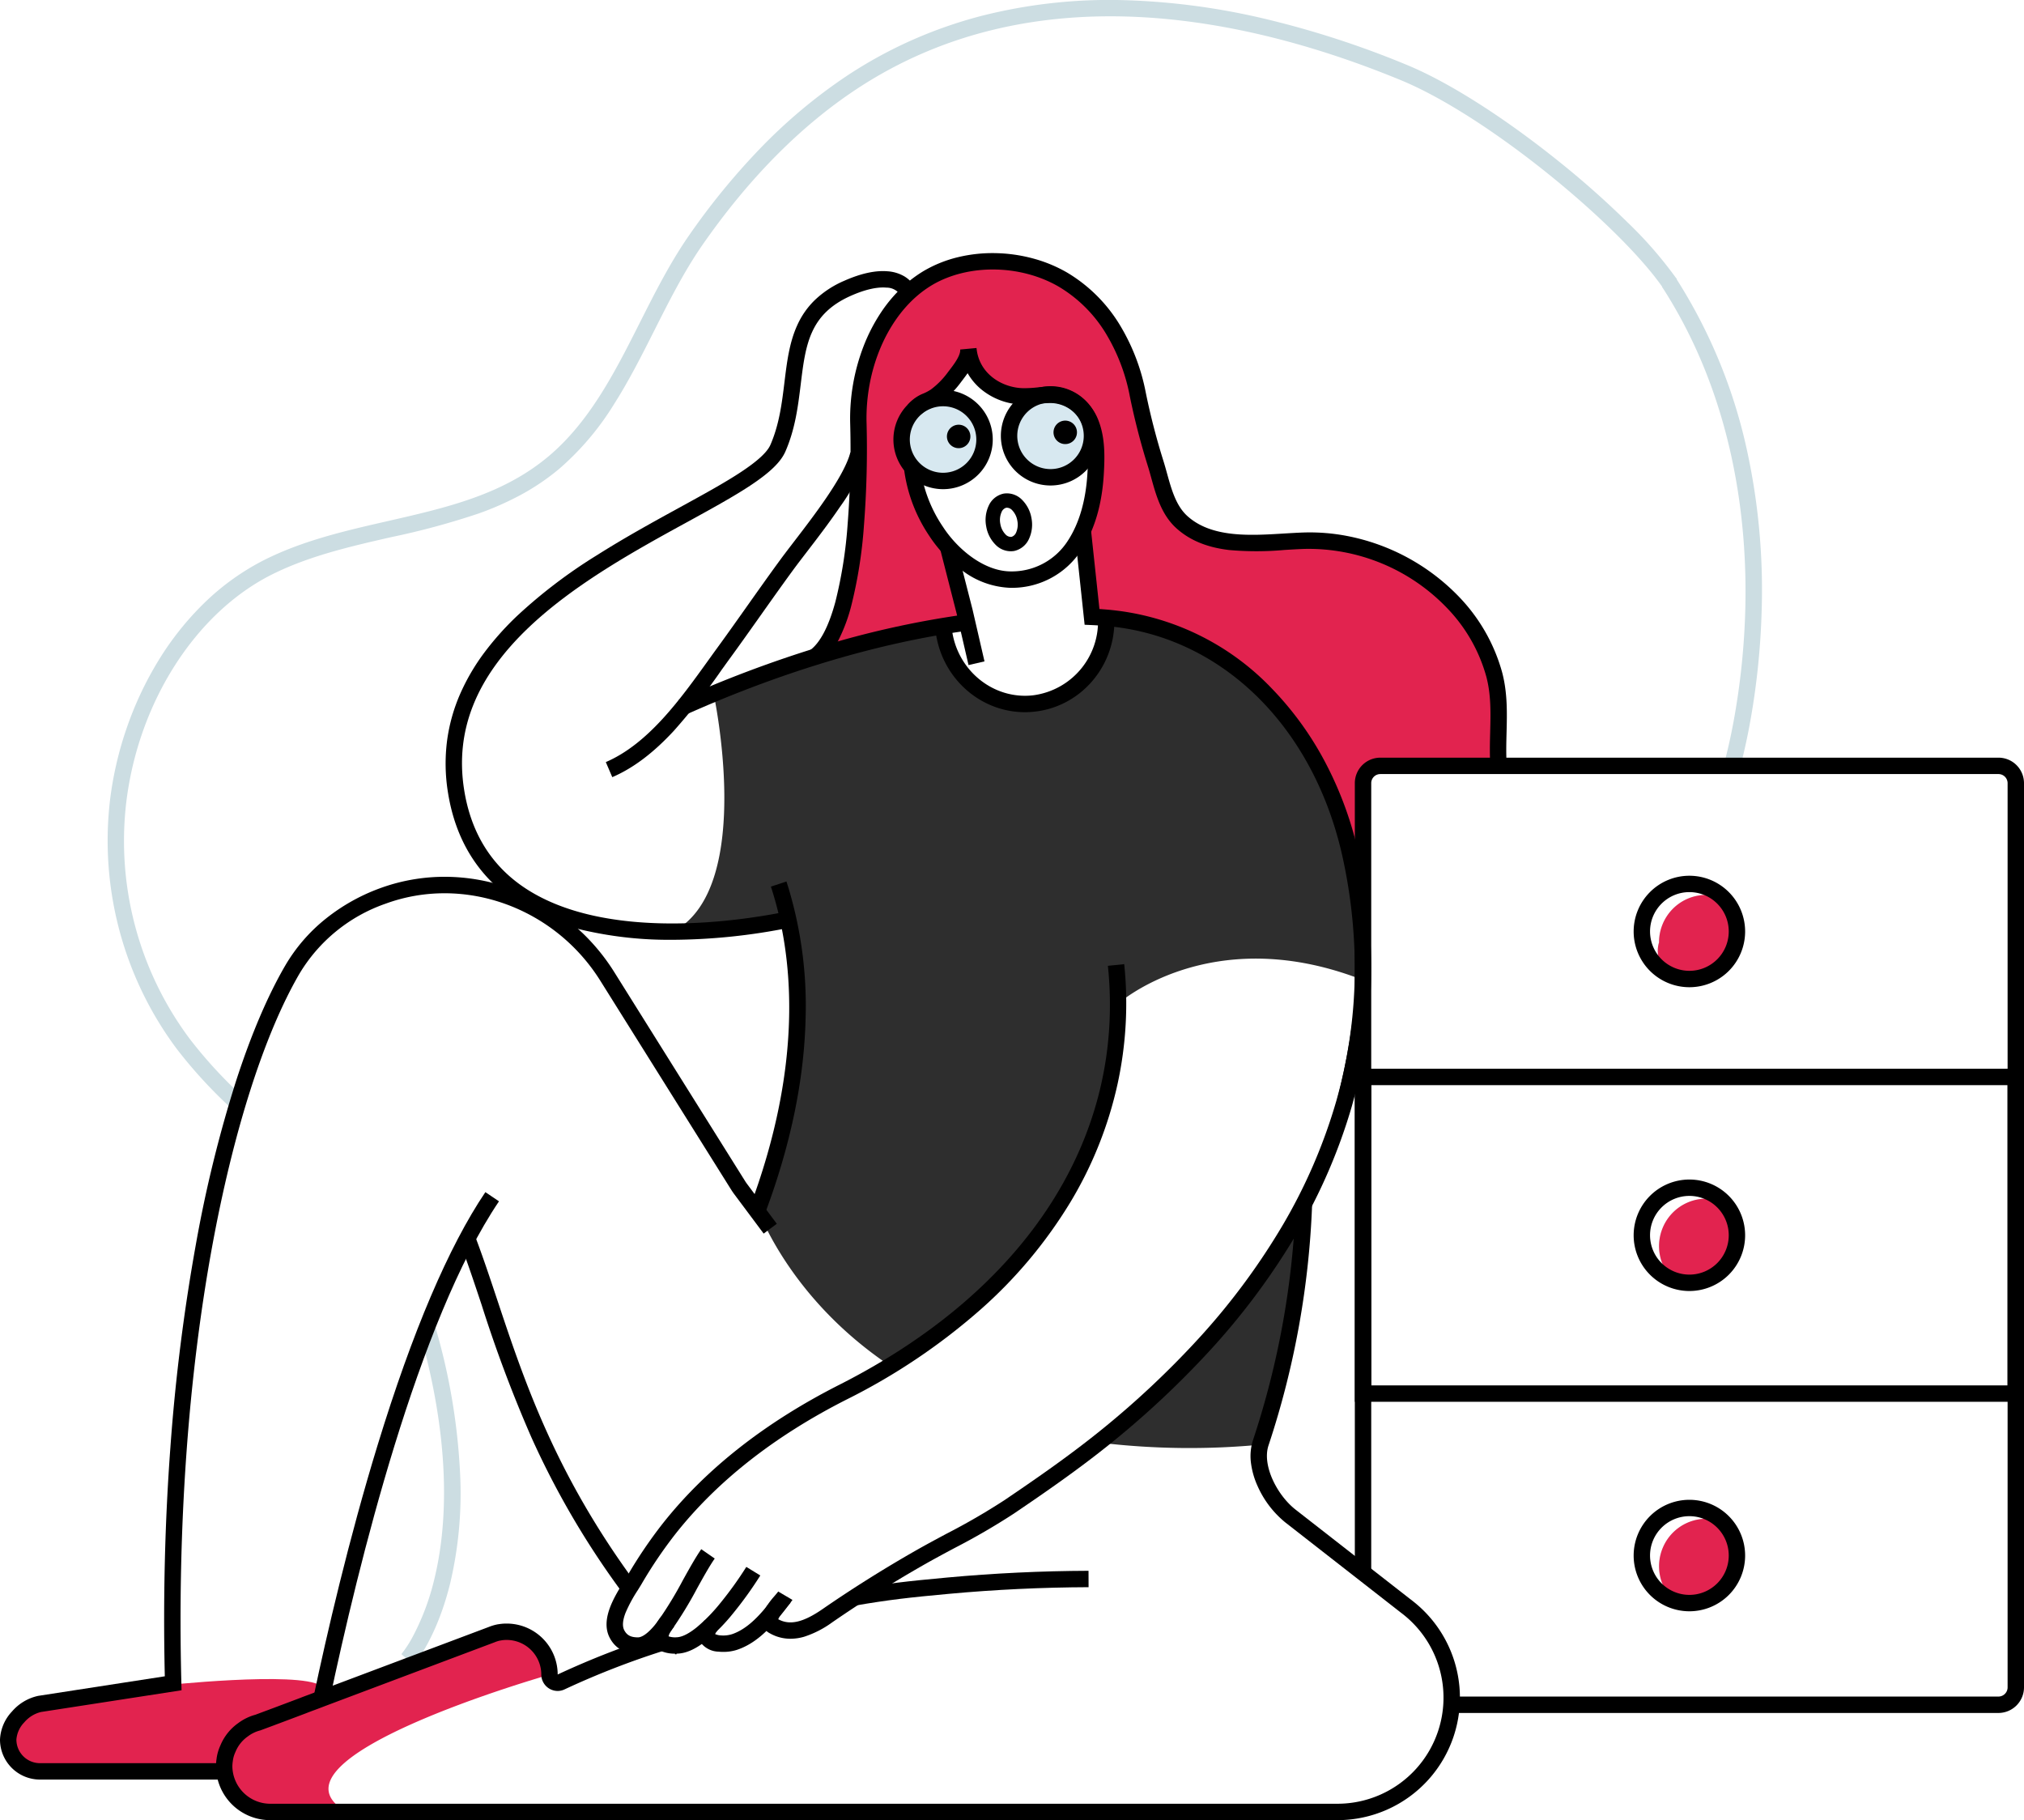 <svg xmlns="http://www.w3.org/2000/svg" width="493.737" height="444.002" viewBox="0 0 493.737 444.002">
  <g id="Group_2005" data-name="Group 2005" transform="translate(-280.542 -365)">
    <g id="Group_1998" data-name="Group 1998" transform="translate(93.694 -52.904)">
      <circle id="Oval" cx="10" cy="10" r="10" transform="translate(406.999 515)" fill="#d7e8f0"/>
      <circle id="Oval-2" data-name="Oval" cx="9.5" cy="9.5" r="9.5" transform="translate(432.999 515)" fill="#d7e8f0"/>
      <g id="Group" transform="translate(215.109 419.904)">
        <path id="Path" d="M28.508,268.682A115.263,115.263,0,0,1,14.92,253.948l-.019-.025A84.96,84.96,0,0,1-1.421,193.167v-.008a85.643,85.643,0,0,1,4.028-17.445,83.616,83.616,0,0,1,7.707-16.451A71.97,71.97,0,0,1,21.552,145.11a59.635,59.635,0,0,1,14.63-10.5c9.495-4.782,19.973-7.174,30.105-9.487,14.443-3.3,28.085-6.412,39.3-15.839,10.1-8.513,16.276-20.757,22.247-32.6,3.592-7.123,7.306-14.489,11.866-21.077A169.869,169.869,0,0,1,157.12,34.268a128.982,128.982,0,0,1,21.166-17.742,108.8,108.8,0,0,1,16.1-8.816A110.369,110.369,0,0,1,211.17,1.873,126.537,126.537,0,0,1,245.975-1.96a169.474,169.474,0,0,1,35.11,4.739,228.3,228.3,0,0,1,33.9,11.078c10.077,4.157,23.517,12.688,36.874,23.406a221.84,221.84,0,0,1,16.981,15.051A99.73,99.73,0,0,1,380.8,66.1l-3.3,2.259c-10.248-14.977-42.457-41.9-64.046-50.806C277.03,2.543,224.392-9.243,180.5,19.86c-13.654,9.057-26.272,21.852-37.5,38.03-4.4,6.358-8.052,13.6-11.582,20.6-3.052,6.053-6.208,12.312-9.875,18.078a67.792,67.792,0,0,1-13.368,15.78,55.906,55.906,0,0,1-9.488,6.419,72.953,72.953,0,0,1-10.181,4.49,185.614,185.614,0,0,1-21.32,5.769c-9.9,2.26-20.136,4.6-29.2,9.16C19.419,147.538,5.512,169.3,2.551,193.637a80.648,80.648,0,0,0,15.543,57.878A111.247,111.247,0,0,0,31.2,265.725Z" transform="translate(0 0)" fill="#ccdde2"/>
        <path id="Path-2" data-name="Path" d="M17.073,119.23l-3.829-1.157c.012-.04,1.227-4.1,2.492-10.882a177.527,177.527,0,0,0,2.89-27.884c.487-20.62-2.64-50.929-20.3-78.221L1.679-1.087A128.163,128.163,0,0,1,18.994,40.773a159.99,159.99,0,0,1,3.628,38.753,181.531,181.531,0,0,1-2.975,28.511C18.346,114.989,17.125,119.06,17.073,119.23Z" transform="translate(378.873 66.916)" fill="#ccdde2"/>
        <path id="Path-3" data-name="Path" d="M1.506,81.95l-3.012-2.632,0,0a27.683,27.683,0,0,0,2.9-4.5,58.977,58.977,0,0,0,5.2-14.045C9.407,49.122,11.056,29.212,2.915.546L6.763-.546a153,153,0,0,1,6.109,37,95.552,95.552,0,0,1-2.475,25.6C7.1,75.441,1.733,81.691,1.506,81.95Z" transform="translate(71.156 322.186)" fill="#ccdde2"/>
      </g>
      <path id="Shape" d="M130.866,145.486c-5.192-24.212-20.517-45.916-42.993-54.574a.076.076,0,0,1-.049-.027s-9.36-5.126-14.149-3.494c-.844-.12-1.687-.212-2.531-.255a17.525,17.525,0,0,1-.283,4.174,8.7,8.7,0,0,0,.093-1.148s.136-2.226-2.721-3.1S67.2,69.486,64.62,69.039a1.433,1.433,0,0,0-1.121.354c3.331-5.115,4.713-11.4,5.067-17.387.234-4.06.354-8.376-1.148-12.223a9.7,9.7,0,0,0-.963-1.878c-.12-.212-.234-.424-.354-.609a3.326,3.326,0,0,0-.256-.376,10.057,10.057,0,0,0-8.261-4.294,9.683,9.683,0,0,0-2.041.212h-.049a46.429,46.429,0,0,1-4.762.255c-6.6-.185-12.555-4.74-13.186-11.613.218,2.536-2.161,5.3-3.592,7.178A21.407,21.407,0,0,1,29.6,33.05c-1.551,1.1-3.946,1.665-5.116,3.167a.853.853,0,0,0-.142.164A10,10,0,0,0,23.8,50.3a35.365,35.365,0,0,0,5.867,15.7,29,29,0,0,0,2.863,3.733,27.634,27.634,0,0,0,5.116,4.506c-2.585-.637-4.25-.778-3.967.348.772,3.032,3.891,13.186,1.828,14.362S32.43,88.9,32.43,88.9a14.5,14.5,0,0,0,4.18,12.011c.468.468.914.941,1.339,1.36a15.716,15.716,0,0,1-3-3,3.294,3.294,0,0,1-.425-.61A20,20,0,0,1,32.43,94.2a5.986,5.986,0,0,1-.163-.587c-.043-.212-.114-.419-.163-.61-.049-.021-.049-.049-.049-.092a4.991,4.991,0,0,0-3.211-3.38c-4.06-1.388-10.116,1.823-10.748,2.177a.076.076,0,0,1-.049,0C11.973,93.089,5.937,94.754,0,96.6,12.228,81.4,11.172,53.007,10.726,46.416c.021-1.339,0-2.558-.027-3.564V39.167C10.487,27.951,14.547,15.4,22.971,7.63a10.975,10.975,0,0,1,.822-.751A28.743,28.743,0,0,1,27.711,4.06c9.714-5.725,23.205-5.208,32.87.376A35.374,35.374,0,0,1,73.044,16.952a48.089,48.089,0,0,1,5.8,15.412A170.059,170.059,0,0,0,83.2,49.284c1.578,4.925,2.443,10.841,6.531,14.476,7.809,6.993,20.223,4.784,29.774,4.479a48.884,48.884,0,0,1,36.462,15.184,40.692,40.692,0,0,1,9.948,17.5c1.97,7.4.56,14.737,1.039,22.28h-28.93a4.217,4.217,0,0,0-4.223,4.224V172A129.253,129.253,0,0,0,130.866,145.486ZM49.648,107.5c1.056-.049,2.275-.141,3.662-.315a23.173,23.173,0,0,0,10.77-3.809,19.338,19.338,0,0,1-10.514,4.577c-.517.043-1.034.093-1.546.093C51.221,107.9,50.421,107.706,49.648,107.5Zm3.369-29.73a15.54,15.54,0,0,1-2.231-.212,17.74,17.74,0,0,0,10.34-5.208c-1.786,2.479-4.146,5.422-7.973,5.422Z" transform="translate(385.999 482)" fill="#e2234f"/>
      <path id="Path-4" data-name="Path" d="M52.032,0C50.617,3.763,49.65,5.888,49.65,5.888c.377,17.9-10.576,58.864-10.576,58.864A183.989,183.989,0,0,1,0,64.331C29.28,42.357,43.718,18.511,52.032,0Z" transform="translate(455.512 705.544)" fill="#2e2e2e"/>
      <path id="Path-5" data-name="Path" d="M166.685,88.106c-36.232-13.594-58.434,6.139-58.434,6.139-.044,53.13-45.594,82.553-55.734,88.409-25.81-17.3-32.923-39.944-32.923-39.944l2.324-2.719a157.61,157.61,0,0,0,7.184-32.3c1.29-12.871-.169-25.3-.261-28.792-.212-7.194-3.472-5.552-7.3-4.171S0,76.53,0,76.53C19.637,65.481,9.46,18.609,9.46,18.609l42.8-13.9s12.11-6.819,14.222,1.876S77.021,19.088,86.241,21.045s17.743-8.651,18.892-17.232,16.873,0,16.873,0c38.747,19.26,46.536,54.261,44.68,84.293Z" transform="translate(351.447 568.418)" fill="#2e2e2e"/>
      <path id="Path-6" data-name="Path" d="M37.684,1.622s33.421-3.65,39.189,0c0,0,1.059,7.561-4.044,16.939s-11.373,2.932-45.094,5.086c0,0-27.412,2.176-27.729-7.811S12.465,4.456,19.9,4.375,37.684,1.622,37.684,1.622Z" transform="translate(188.306 827.494)" fill="#e2234f"/>
      <g id="Group-2" data-name="Group" transform="translate(265.27 486.033)">
        <path id="Path-7" data-name="Path" d="M.532,2.5H.156v-4H.532Z" transform="translate(86.078 332.91)"/>
        <path id="Path-8" data-name="Path" d="M.789,78.637-.789,74.962c10.348-4.444,18.122-15.259,24.98-24.8.681-.947,1.323-1.841,1.972-2.733l0,0c2.33-3.188,4.961-6.9,7.506-10.5,2.812-3.972,5.72-8.078,8.294-11.578l0-.005c.905-1.222,1.984-2.629,3.127-4.119C49.96,14.885,56.619,6.2,58.6.326L58.6.3c.064-.182.123-.375.185-.58.033-.11.067-.218.1-.325L62.7.6c-.03.094-.059.19-.089.287-.067.219-.143.467-.231.722A48.959,48.959,0,0,1,56.341,12.7c-2.6,3.826-5.5,7.616-8.07,10.96-1.131,1.475-2.2,2.868-3.084,4.062-2.552,3.47-5.449,7.56-8.25,11.516-2.553,3.605-5.192,7.333-7.54,10.545-.642.883-1.281,1.773-1.958,2.714A155.367,155.367,0,0,1,15.864,67.268C10.824,72.726,5.893,76.445.789,78.637Z" transform="translate(70.149 42.812)"/>
        <path id="Path-9" data-name="Path" d="M53.349,161.126l-.7,0a92.854,92.854,0,0,1-19.8-2.077,52.391,52.391,0,0,1-18.378-7.679C5.709,145.3.358,136.48-1.431,125.152a43.9,43.9,0,0,1-.2-12.68,42.57,42.57,0,0,1,3.206-11.386A51.507,51.507,0,0,1,7.5,90.992a71.145,71.145,0,0,1,7.962-8.9,124.522,124.522,0,0,1,19.478-14.8C41.8,62.95,48.868,59.076,55.1,55.658c5.877-3.222,10.953-6.005,14.928-8.628,4.067-2.683,6.421-4.853,7.2-6.633,2.175-4.99,2.814-10.217,3.431-15.272.607-4.966,1.18-9.656,3.121-13.917a19.886,19.886,0,0,1,4.243-6.094A24.051,24.051,0,0,1,95.28.35c4.028-1.785,7.583-2.559,10.562-2.3A9.344,9.344,0,0,1,109.93-.7,7.245,7.245,0,0,1,112.7,2.325L109.118,4.1A4.079,4.079,0,0,0,105.5,2.032c-2.268-.2-5.242.487-8.6,1.975-10.179,4.5-11.1,12.045-12.27,21.6C83.976,30.95,83.3,36.471,80.894,42c-1.125,2.582-3.8,5.164-8.66,8.374-4.111,2.712-9.5,5.668-15.208,8.8C44.737,65.9,29.444,74.287,18.226,84.984,5.385,97.23.247,110.165,2.52,124.527c1.612,10.207,6.4,18.131,14.232,23.552,20.07,13.892,54.416,8.214,64.464,6.143l.808,3.918A147.172,147.172,0,0,1,53.349,161.126Z" transform="translate(32.28 0)"/>
        <path id="Path-10" data-name="Path" d="M1.957,122.922l-3.914-.827c3.25-15.373,8.609-38.542,15.683-61.618,8.462-27.6,17.3-48.325,26.254-61.6L43.3,1.119C23.545,30.375,8.918,89.99,1.957,122.922Z" transform="translate(0 223.802)"/>
        <path id="Path-11" data-name="Path" d="M1.869,81.162l-3.738-1.424C12.086,43.106,8.811,16.5,3.607.623l3.8-1.246a99.578,99.578,0,0,1,4.66,33.578C11.689,48.174,8.257,64.393,1.869,81.162Z" transform="translate(106.024 147.525)"/>
      </g>
      <path id="Path-12" data-name="Path" d="M30.218,43.9H11.087A11.191,11.191,0,0,1,0,32.807a10.874,10.874,0,0,1,.119-1.526A12.8,12.8,0,0,0,.911,28.5c.331-1.825.4-2.905,3.672-4.611a59.231,59.231,0,0,1,6.433-2.813c.418-.141.841-.326,1.307-.489,1.757-.657,4.117-1.548,6.9-2.6.705-.255,1.427-.543,2.17-.82s1.66-.63,2.528-.961C36.737,11.427,54.93,4.633,66.857.163h.071A9.031,9.031,0,0,1,68.729,0a10.415,10.415,0,0,1,10.4,10.416S6.829,31.026,30.218,43.9Z" transform="translate(241.422 816.112)" fill="#e2234f"/>
      <g id="Group-3" data-name="Group" transform="translate(188.848 481.646)">
        <path id="Path-13" data-name="Path" d="M37.88,86.34a205.721,205.721,0,0,1-22.286-38A328.9,328.9,0,0,1,3.457,16.03C1.661,10.638-.035,5.545-1.87.709L1.87-.709C3.734,4.2,5.443,9.333,7.252,14.765,13.883,34.675,21.4,57.24,41.1,83.967Z" transform="translate(112.035 238.544)"/>
        <path id="Path-14" data-name="Path" d="M5.662,168.011c-3.224,0-5.542-1.309-6.89-3.891-2.335-4.455,1.156-10.054,3.465-13.759.315-.505.613-.983.857-1.4a112.678,112.678,0,0,1,8.623-12.726l.006-.008c10.493-13.273,24.958-24.64,42.993-33.787C100.7,79.162,124.6,41.9,120.3.206l3.979-.411a92.42,92.42,0,0,1-1.631,29.281,95.765,95.765,0,0,1-11.387,28.6,113.192,113.192,0,0,1-21.827,26.2,152.122,152.122,0,0,1-32.907,22.139c-17.512,8.881-31.529,19.882-41.66,32.7a108.667,108.667,0,0,0-8.316,12.275l-.006.011c-.27.457-.581.956-.91,1.484a35.126,35.126,0,0,0-2.995,5.529c-.72,1.859-.828,3.293-.321,4.26.648,1.24,1.617,1.745,3.346,1.745.71,0,2.294-.527,4.928-4.055a92.852,92.852,0,0,0,6.041-9.918c1.574-2.83,3.06-5.5,4.47-7.536l3.287,2.28c-1.3,1.87-2.737,4.459-4.261,7.2A95.548,95.548,0,0,1,13.8,162.349a20.344,20.344,0,0,1-3.617,3.882A7.357,7.357,0,0,1,5.662,168.011Z" transform="translate(147.962 171.655)"/>
        <path id="Path-15" data-name="Path" d="M3.7,20.122a8.652,8.652,0,0,1-3.06-.466A3.959,3.959,0,0,1-1.65,17.641c-.626-1.34-.421-2.943.61-4.763A12.629,12.629,0,0,1,.349,10.909l3,2.649,0,0a8.919,8.919,0,0,0-.811,1.128A3.8,3.8,0,0,0,2.011,15.9a5.06,5.06,0,0,0,2.012.222c.882-.024,2.447-.47,4.9-2.459a42.276,42.276,0,0,0,5.743-5.915,89.628,89.628,0,0,0,6.315-8.79l3.409,2.092a92.041,92.041,0,0,1-6.607,9.2,46.343,46.343,0,0,1-6.322,6.5c-2.711,2.2-5.108,3.305-7.327,3.365Q3.914,20.122,3.7,20.122Z" transform="translate(159.08 319.527)"/>
        <path id="Path-16" data-name="Path" d="M.818,22.53-.818,18.88A292.823,292.823,0,0,1,33.146,6.065,228.033,228.033,0,0,1,69.255-1.982l.532,3.964C48.2,4.879,24.353,11.985.818,22.53Z" transform="translate(164.403 88.1)"/>
        <path id="Path-17" data-name="Path" d="M4.027,13.706A11.023,11.023,0,0,1,2.91,13.65a5.663,5.663,0,0,1-4.274-2.087c-.631-.912-1.359-2.848.855-5.572L2.6,8.515a3.553,3.553,0,0,0-.543.842,3.9,3.9,0,0,0,1.439.33,7.094,7.094,0,0,0,2.59-.274l.011,0c3.536-1.16,6.354-4.171,8.414-6.665l.03-.035c1.042-1.2,2-2.48,2.883-3.684l.086-.116.1-.1a.913.913,0,0,0-.137.178l3.446,2.031a3.091,3.091,0,0,1-.34.47c-.912,1.236-1.894,2.546-3,3.824-2.4,2.9-5.732,6.421-10.232,7.9A10.807,10.807,0,0,1,4.027,13.706Z" transform="translate(170.391 325.513)"/>
        <path id="Path-18" data-name="Path" d="M.53,2.473-.219-1.456a1.232,1.232,0,0,0-.129.031l.025-.008a2.687,2.687,0,0,1,.853-.151v4a1.472,1.472,0,0,0,.413-.055L.917,2.37A3.048,3.048,0,0,1,.53,2.473Z" transform="translate(170.366 333.139)"/>
        <path id="Path-19" data-name="Path" d="M.336,6.49-.336,2.547C8.048,1.116,13.036.541,22.883-.36,34.25-1.407,45.837-1.959,57.321-2l.014,4c-11.367.041-22.835.587-34.087,1.623C13.515,4.514,8.591,5.081.336,6.49Z" transform="translate(206.215 321.435)"/>
        <path id="Path-20" data-name="Path" d="M.544,2.443-.544-1.407A10,10,0,0,1,.688-1.672l.593,3.956A5.982,5.982,0,0,0,.544,2.443Z" transform="translate(185.559 329.378)"/>
        <path id="Path-21" data-name="Path" d="M271.629,150.628H11.1A13.213,13.213,0,0,1-2,137.538V137.5a12.914,12.914,0,0,1,.137-1.78A11.225,11.225,0,0,1-.92,132.4a12.494,12.494,0,0,1,4.338-5.433,12.442,12.442,0,0,1,4.2-2.052l2.8-1.042c.174-.059.368-.134.574-.214s.445-.173.7-.261c1.594-.6,3.78-1.418,6.876-2.589.63-.249,1.222-.468,1.906-.722l.3-.11c.589-.218,1.185-.446,1.815-.687l.7-.269.008,0,41.214-15.5a11.766,11.766,0,0,1,2.147-.644l.192-.038h.086a11.1,11.1,0,0,1,1.995-.163A12.441,12.441,0,0,1,81.36,115.1v0l.014-.007a203.265,203.265,0,0,1,25.053-9.731l1.2,3.816a199.258,199.258,0,0,0-24.534,9.528,3.991,3.991,0,0,1-1.721.411h-.035A4.014,4.014,0,0,1,77.36,115.1a8.453,8.453,0,0,0-8.438-8.429H68.9a7.081,7.081,0,0,0-1.407.127l-.187.036h-.054A7.767,7.767,0,0,0,66,107.23l-.055.022L24.7,122.764l-.689.264c-.64.245-1.245.476-1.854.7l-.3.11c-.667.247-1.243.46-1.838.7l-.028.011c-3.122,1.18-5.322,2.009-6.926,2.607l-.041.015c-.193.067-.384.141-.586.22-.229.089-.465.181-.713.266l-2.9,1.079-.1.025A8.463,8.463,0,0,0,5.8,130.185l-.052.038a8.5,8.5,0,0,0-2.982,3.738l-.037.085a7.23,7.23,0,0,0-.622,2.186l-.008.057a8.909,8.909,0,0,0-.1,1.231,9.258,9.258,0,0,0,9.125,9.109h260.5a25.881,25.881,0,0,0,15.489-46.571l-.029-.022-28.2-22.01a23.947,23.947,0,0,1-6.808-8.927,19.552,19.552,0,0,1-1.587-5.531,12.754,12.754,0,0,1,.479-5.617A207.334,207.334,0,0,0,261.408-.071l4,.142a211.336,211.336,0,0,1-10.646,59.141c-1.64,4.918,2.153,12.2,6.583,15.66l28.19,22a29.881,29.881,0,0,1-17.9,53.757Z" transform="translate(52.684 229.632)"/>
        <path id="Path-22" data-name="Path" d="M7.76,218.22A9.759,9.759,0,0,1-2,208.461,10.674,10.674,0,0,1,.937,201.6a11.635,11.635,0,0,1,6.386-3.8l.04-.007,30.84-4.766c-.438-19.006.022-37.813,1.37-55.932a470.092,470.092,0,0,1,6.233-49.555,312.317,312.317,0,0,1,9.764-39.687c3.662-11.3,7.692-20.768,11.976-28.142a41.333,41.333,0,0,1,10-11.549A46.9,46.9,0,0,1,90.677.8,45.784,45.784,0,0,1,106.928-2,47.476,47.476,0,0,1,122.762.9,49.731,49.731,0,0,1,147.83,21.222L162,43.863l17.818,28.454c.151.231.277.415.4.578l7.277,9.747-3.205,2.393-7.293-9.77c-.167-.228-.337-.476-.535-.78l-.019-.03-17.828-28.47L144.439,23.344C133.23,5.442,111.2-2.458,92.057,4.559a39.63,39.63,0,0,0-21.05,17.15c-8.548,14.713-16.1,38.344-21.265,66.542-5.878,32.091-8.47,68.891-7.5,106.423l.046,1.76L8,201.734a7.731,7.731,0,0,0-4.078,2.53A6.783,6.783,0,0,0,2,208.461a5.76,5.76,0,0,0,5.777,5.759H52.754v4H7.76Z" transform="translate(0 152.145)"/>
        <path id="Path-23" data-name="Path" d="M164.757,123.2c-.19-2.822-.118-5.615-.049-8.316.121-4.69.235-9.12-.937-13.553a39.04,39.04,0,0,0-9.453-16.615l-.011-.011a46.8,46.8,0,0,0-34.922-14.545c-1.52.049-3.106.146-4.785.249a76.094,76.094,0,0,1-13.592.019c-5.364-.638-9.544-2.356-12.78-5.251-3.693-3.288-5.025-8.106-6.2-12.358-.29-1.049-.564-2.04-.866-2.992l0-.006a170.993,170.993,0,0,1-4.4-17.105l0-.017a46.048,46.048,0,0,0-5.593-14.738l0-.006A33.433,33.433,0,0,0,59.419,6.158C50.06.757,37.391.6,28.6,5.775a26.788,26.788,0,0,0-3.638,2.617c-7.859,6.744-12.6,18.5-12.386,30.686A239.935,239.935,0,0,1,11.942,64.5,112.349,112.349,0,0,1,8.826,84.137,41.528,41.528,0,0,1,5.8,92.275a16.611,16.611,0,0,1-4.6,5.8l-2.387-3.21c2.466-1.834,4.538-5.8,6.159-11.778a108.448,108.448,0,0,0,2.991-18.92A235.145,235.145,0,0,0,8.58,39.209v-.04a49.039,49.039,0,0,1,3.227-18.328,42.521,42.521,0,0,1,4.332-8.414,34.9,34.9,0,0,1,6.224-7.072A30.807,30.807,0,0,1,26.552,2.34l.012-.007a30.688,30.688,0,0,1,8.417-3.36,35.89,35.89,0,0,1,9.079-.965A37.767,37.767,0,0,1,53.1-.717,34.491,34.491,0,0,1,61.428,2.7l.02.012A37.444,37.444,0,0,1,74.6,15.92a50.036,50.036,0,0,1,6.075,16,166.993,166.993,0,0,0,4.3,16.689h0c.324,1.023.621,2.1.908,3.134,1.079,3.9,2.194,7.933,5.009,10.44,5.923,5.3,15.242,4.728,23.464,4.224,1.709-.1,3.323-.2,4.9-.254A48.06,48.06,0,0,1,129.787,67a51.4,51.4,0,0,1,27.421,14.945,43.053,43.053,0,0,1,10.422,18.33l.005.02c1.32,4.989,1.193,9.919,1.071,14.687-.067,2.61-.136,5.308.041,7.945Z" transform="translate(196.806 0)"/>
        <path id="Path-24" data-name="Path" d="M5.007,28.876,2.087,16.23-1.938.5,1.938-.5l4.041,15.8L8.9,27.976Z" transform="translate(229.258 69.619)"/>
        <path id="Oval-3" data-name="Oval" d="M3.861-1.75a5.165,5.165,0,0,1,4.15,2.3A8.273,8.273,0,0,1,9.473,5.36a8.273,8.273,0,0,1-1.461,4.813,5.165,5.165,0,0,1-4.15,2.3,5.165,5.165,0,0,1-4.15-2.3A8.273,8.273,0,0,1-1.75,5.36,8.273,8.273,0,0,1-.289.547,5.165,5.165,0,0,1,3.861-1.75Zm0,10.721a1.791,1.791,0,0,0,1.31-.843,4.828,4.828,0,0,0,.8-2.768,4.828,4.828,0,0,0-.8-2.768,1.791,1.791,0,0,0-1.31-.843,1.791,1.791,0,0,0-1.31.843,4.828,4.828,0,0,0-.8,2.768,4.828,4.828,0,0,0,.8,2.768A1.791,1.791,0,0,0,3.861,8.971Z" transform="matrix(0.985, -0.174, 0.174, 0.985, 239.361, 59.06)"/>
        <ellipse id="Oval-4" data-name="Oval" cx="1.361" cy="1.36" rx="1.361" ry="1.36" transform="matrix(0.985, -0.174, 0.174, 0.985, 230.279, 41.622)" fill="#2b2727"/>
        <path id="Oval_-_Outline" data-name="Oval - Outline" d="M1.361-1.5A2.86,2.86,0,1,1-1.5,1.36,2.864,2.864,0,0,1,1.361-1.5Z" transform="matrix(0.985, -0.174, 0.174, 0.985, 230.279, 41.622)"/>
        <ellipse id="Oval-5" data-name="Oval" cx="1.361" cy="1.36" rx="1.361" ry="1.36" transform="matrix(0.985, -0.174, 0.174, 0.985, 256.279, 40.622)" fill="#2b2727"/>
        <path id="Oval_-_Outline-2" data-name="Oval - Outline" d="M1.361-1.5A2.86,2.86,0,1,1-1.5,1.36,2.864,2.864,0,0,1,1.361-1.5Z" transform="matrix(0.985, -0.174, 0.174, 0.985, 256.279, 40.622)"/>
      </g>
      <g id="Group-4" data-name="Group" transform="translate(591.247 636.206)">
        <path id="Path-25" data-name="Path" d="M18.951,8.917a11.614,11.614,0,0,1-3.36,8.209,11.468,11.468,0,0,1-8.15,3.4,11.226,11.226,0,0,1-4.082-.751A11.646,11.646,0,0,1,.881,7.148,11.52,11.52,0,0,1,11.517,0a11.167,11.167,0,0,1,4.055.751,11.521,11.521,0,0,1,3.379,8.166Z" transform="translate(0.309 74.096)" fill="#d7e8f0"/>
        <path id="Path-26" data-name="Path" d="M19.26,8.938a11.614,11.614,0,0,1-3.368,8.195A11.468,11.468,0,0,1,7.75,20.526a6.882,6.882,0,0,1-6.137-2.432A6.981,6.981,0,0,1,.306,11.588a11.619,11.619,0,0,1,3.371-8.2A11.473,11.473,0,0,1,11.821,0a11.011,11.011,0,0,1,4.1.773A11.6,11.6,0,0,1,19.26,8.938Z" transform="translate(0 0)" fill="#d7e8f0"/>
        <path id="Path-27" data-name="Path" d="M18.945,8.933a11.614,11.614,0,0,1-3.368,8.195,11.468,11.468,0,0,1-8.142,3.393,11.113,11.113,0,0,1-4.082-.751A11.647,11.647,0,0,1,.881,7.147,11.52,11.52,0,0,1,11.512,0a11.054,11.054,0,0,1,4.055.751,11.5,11.5,0,0,1,3.379,8.182Z" transform="translate(0.314 152.184)" fill="#d7e8f0"/>
        <path id="Path-28" data-name="Path" d="M18.951,8.917a11.614,11.614,0,0,1-3.36,8.209,11.468,11.468,0,0,1-8.15,3.4,11.226,11.226,0,0,1-4.082-.751A11.646,11.646,0,0,1,.881,7.148,11.52,11.52,0,0,1,11.517,0a11.167,11.167,0,0,1,4.055.751,11.521,11.521,0,0,1,3.379,8.166Z" transform="translate(0.309 74.096)" fill="#e2234f"/>
        <path id="Path-29" data-name="Path" d="M19.26,8.938a11.614,11.614,0,0,1-3.368,8.195A11.468,11.468,0,0,1,7.75,20.526a6.882,6.882,0,0,1-6.137-2.432A6.981,6.981,0,0,1,.306,11.588a11.619,11.619,0,0,1,3.371-8.2A11.473,11.473,0,0,1,11.821,0a11.011,11.011,0,0,1,4.1.773A11.6,11.6,0,0,1,19.26,8.938Z" transform="translate(0 0)" fill="#e2234f"/>
        <path id="Path-30" data-name="Path" d="M18.945,8.933a11.614,11.614,0,0,1-3.368,8.195,11.468,11.468,0,0,1-8.142,3.393,11.113,11.113,0,0,1-4.082-.751A11.647,11.647,0,0,1,.881,7.147,11.52,11.52,0,0,1,11.512,0a11.054,11.054,0,0,1,4.055.751,11.5,11.5,0,0,1,3.379,8.182Z" transform="translate(0.314 152.184)" fill="#e2234f"/>
      </g>
      <g id="Group-5" data-name="Group" transform="translate(374.663 502.978)">
        <path id="Oval-6" data-name="Oval" d="M10.117-2A12.114,12.114,0,0,1,22.233,10.111,12.114,12.114,0,0,1,10.117,22.222,12.114,12.114,0,0,1-2,10.111,12.114,12.114,0,0,1,10.117-2Zm0,20.222A8.111,8.111,0,1,0,2,10.111,8.123,8.123,0,0,0,10.117,18.222Z" transform="translate(32.126 12.032)"/>
        <path id="Oval-7" data-name="Oval" d="M10.117-2A12.114,12.114,0,0,1,22.233,10.111,12.114,12.114,0,0,1,10.117,22.222,12.114,12.114,0,0,1-2,10.111,12.114,12.114,0,0,1,10.117-2Zm0,20.222A8.111,8.111,0,1,0,2,10.111,8.123,8.123,0,0,0,10.117,18.222Z" transform="translate(58.338 11.134)"/>
        <path id="Path-31" data-name="Path" transform="translate(52.365 20.211)"/>
        <path id="Path-32" data-name="Path" d="M24.389,58.32q-.185,0-.37,0a20.621,20.621,0,0,1-11.5-4.024,31.979,31.979,0,0,1-8.328-8.671l-.006-.009A37.649,37.649,0,0,1-1.982,29.091l3.963-.542a33.453,33.453,0,0,0,5.569,14.9c3.484,5.377,9.938,10.821,16.507,10.865h.025a16.221,16.221,0,0,0,13.932-7.489l.014-.022c2.767-4.243,4.368-9.773,4.759-16.438.222-3.842.326-7.888-1.019-11.387a8.547,8.547,0,0,0-8.1-5.738c-.91.013-1.827.1-2.8.183a32.645,32.645,0,0,1-3.989.192A16.423,16.423,0,0,1,16.81,9.842,14.475,14.475,0,0,1,13.558,5.96c-.421.608-.854,1.176-1.25,1.7-.193.254-.376.494-.54.716l-.009.012A23.765,23.765,0,0,1,7,13.137l-.016.012A14.72,14.72,0,0,1,4.58,14.492,6.682,6.682,0,0,0,2.2,16.011l-3.281-2.288a9.4,9.4,0,0,1,3.941-2.84A11.854,11.854,0,0,0,4.613,9.93,19.765,19.765,0,0,0,8.557,5.988c.18-.243.369-.492.57-.755,1.1-1.439,2.752-3.614,2.62-5.046v0l3.983-.37h0c.577,6.228,6.108,9.646,11.273,9.8a29.187,29.187,0,0,0,3.507-.177c1-.09,2.039-.183,3.1-.2h.005A12.175,12.175,0,0,1,40.9,11.526a13.221,13.221,0,0,1,4.6,6.013l0,.006c1.631,4.242,1.526,8.776,1.279,13.055-.432,7.365-2.247,13.549-5.395,18.38a20.129,20.129,0,0,1-17,9.34Z" transform="translate(34.668 0)"/>
        <path id="Path-33" data-name="Path" d="M21.736,231.034v-4H154.994a2.245,2.245,0,0,0,2.244-2.224V4.223A2.224,2.224,0,0,0,155,2H4.225a2.238,2.238,0,0,0-1.576.65A2.2,2.2,0,0,0,2,4.22v192.69H-2V4.223A6.219,6.219,0,0,1,4.228-2H155.012a6.224,6.224,0,0,1,6.226,6.223v220.6A6.251,6.251,0,0,1,155,231.034H21.736Z" transform="translate(144.684 101.75)"/>
        <path id="Path-34" data-name="Path" d="M-2-2H161.222V79.241H-2ZM157.222,2H2V75.241H157.222Z" transform="translate(144.689 177.636)"/>
        <path id="Path-35" data-name="Path" d="M19.817,24.584a21.19,21.19,0,0,1-6.245-.941,21.745,21.745,0,0,1-7.443-4.01A22.415,22.415,0,0,1,.692,13.076,22.818,22.818,0,0,1-1.987,4.623l3.974-.453c1.15,10.095,10.038,17.407,19.813,16.3A18.171,18.171,0,0,0,37.532.222l3.975-.445a22.661,22.661,0,0,1-.736,8.831,22.311,22.311,0,0,1-3.86,7.583,21.806,21.806,0,0,1-6.379,5.545,21.4,21.4,0,0,1-8.283,2.709A21.627,21.627,0,0,1,19.817,24.584Z" transform="translate(42.379 64.071)"/>
        <path id="Path-36" data-name="Path" d="M5.015,270.357a10.127,10.127,0,0,1-5.054-1.339A3.6,3.6,0,0,1-2,265.989a5.428,5.428,0,0,1,.77-2.862,20.071,20.071,0,0,1,2.693-3.552c.207-.233.386-.434.518-.591l3.064,2.572c-.17.2-.367.423-.595.68a17.073,17.073,0,0,0-2.163,2.8,3.206,3.206,0,0,0-.25.566c2.844,1.54,6.115.772,10.9-2.548l0,0c7.157-4.938,14.695-9.674,22.4-14.076,2.558-1.464,5.192-2.874,7.74-4.237a161.4,161.4,0,0,0,14.152-8.2c7.489-5.068,15.446-10.58,22.872-16.538a219.02,219.02,0,0,0,25.172-23.647A166.072,166.072,0,0,0,125.13,169.4a132.11,132.11,0,0,0,12.994-30.088,118.344,118.344,0,0,0,4.55-33.124,127.419,127.419,0,0,0-2.889-26.1c-6.968-32.284-29.772-54.58-58.1-56.8h-.013c-1.057-.09-2.13-.16-3.188-.207l-1.716-.077L74.334.213l3.977-.426,2.073,19.38c.542.035,1.084.076,1.622.122a62.884,62.884,0,0,1,40.682,19.531,78.05,78.05,0,0,1,13.2,18.558,88.36,88.36,0,0,1,7.8,21.856,131.429,131.429,0,0,1,2.98,26.926,122.348,122.348,0,0,1-4.705,34.253l0,.01a136.115,136.115,0,0,1-13.39,31.006,170.1,170.1,0,0,1-20.327,27.607,223.037,223.037,0,0,1-25.633,24.081c-7.536,6.045-15.572,11.614-23.134,16.73a164.4,164.4,0,0,1-14.5,8.413c-2.523,1.35-5.132,2.746-7.642,4.183-7.611,4.347-15.051,9.021-22.115,13.894a24.336,24.336,0,0,1-6.9,3.539A12.1,12.1,0,0,1,5.015,270.357Z" transform="translate(0 44.323)"/>
        <path id="Oval-8" data-name="Oval" d="M11.6-2a13.6,13.6,0,0,1,9.619,23.211,13.608,13.608,0,0,1-19.237,0A13.6,13.6,0,0,1,11.6-2Zm0,23.193A9.6,9.6,0,1,0,2,11.6,9.611,9.611,0,0,0,11.6,21.193Z" transform="translate(212.697 204.66)"/>
        <path id="Oval-9" data-name="Oval" d="M11.6-2a13.6,13.6,0,0,1,9.619,23.211,13.608,13.608,0,0,1-19.237,0A13.6,13.6,0,0,1,11.6-2Zm0,23.193A9.6,9.6,0,1,0,2,11.6,9.611,9.611,0,0,0,11.6,21.193Z" transform="translate(212.697 130.554)"/>
        <path id="Oval-10" data-name="Oval" d="M11.6-2a13.6,13.6,0,0,1,9.619,23.211,13.608,13.608,0,0,1-19.237,0A13.6,13.6,0,0,1,11.6-2Zm0,23.193A9.6,9.6,0,1,0,2,11.6,9.611,9.611,0,0,0,11.6,21.193Z" transform="translate(212.697 282.787)"/>
      </g>
      <path id="Path-37" data-name="Path" d="M7.783,29C5.845,34.348,3.452,41.107,0,48.78,3.4,39.7,9.49,21.071,10.763,0c0,0,4.051,9.828-2.98,29Z" transform="translate(507.002 656.764)"/>
      <g id="Group-6" data-name="Group" transform="translate(423.057 551.269)">
        <path id="Path-38" data-name="Path" d="M0,0C3.541.887,8.855,2.7,12.975,3.309a16.673,16.673,0,0,1-2.865.211A18.238,18.238,0,0,1,0,0Z" transform="translate(0 4.801)" fill="none"/>
        <path id="Path-39" data-name="Path" d="M0,0A30.9,30.9,0,0,0,11.558,5.2C5.358,5.455,3.611,3.682,0,0Z" transform="translate(0.303 32.653)" fill="none"/>
        <path id="Path-40" data-name="Path" d="M2.352,0A18.3,18.3,0,0,1,0,2.936,17.078,17.078,0,0,1,2.352,0Z" transform="translate(23.263 0)" fill="none"/>
        <path id="Path-41" data-name="Path" d="M6.341,1.622C6.477,1.081,6.606.541,6.7,0A15.558,15.558,0,0,1,0,11.629a19.9,19.9,0,0,0,4.033-4.66c.184-.351.395-.7.578-1.049a2.59,2.59,0,0,0,.168-.351,10.272,10.272,0,0,0,.487-.979c.141-.3.259-.605.373-.908a5.087,5.087,0,0,0,.281-.768c.162-.427.281-.849.422-1.292Z" transform="translate(26.198 22.149)" fill="none"/>
        <path id="Path-42" data-name="Path" d="M.444.483a.157.157,0,0,1,0,.049C.444.391.493.256.5.11A1.762,1.762,0,0,1,.444.483Z" transform="translate(32.469 21.612)" fill="none"/>
      </g>
    </g>
  </g>
</svg>
